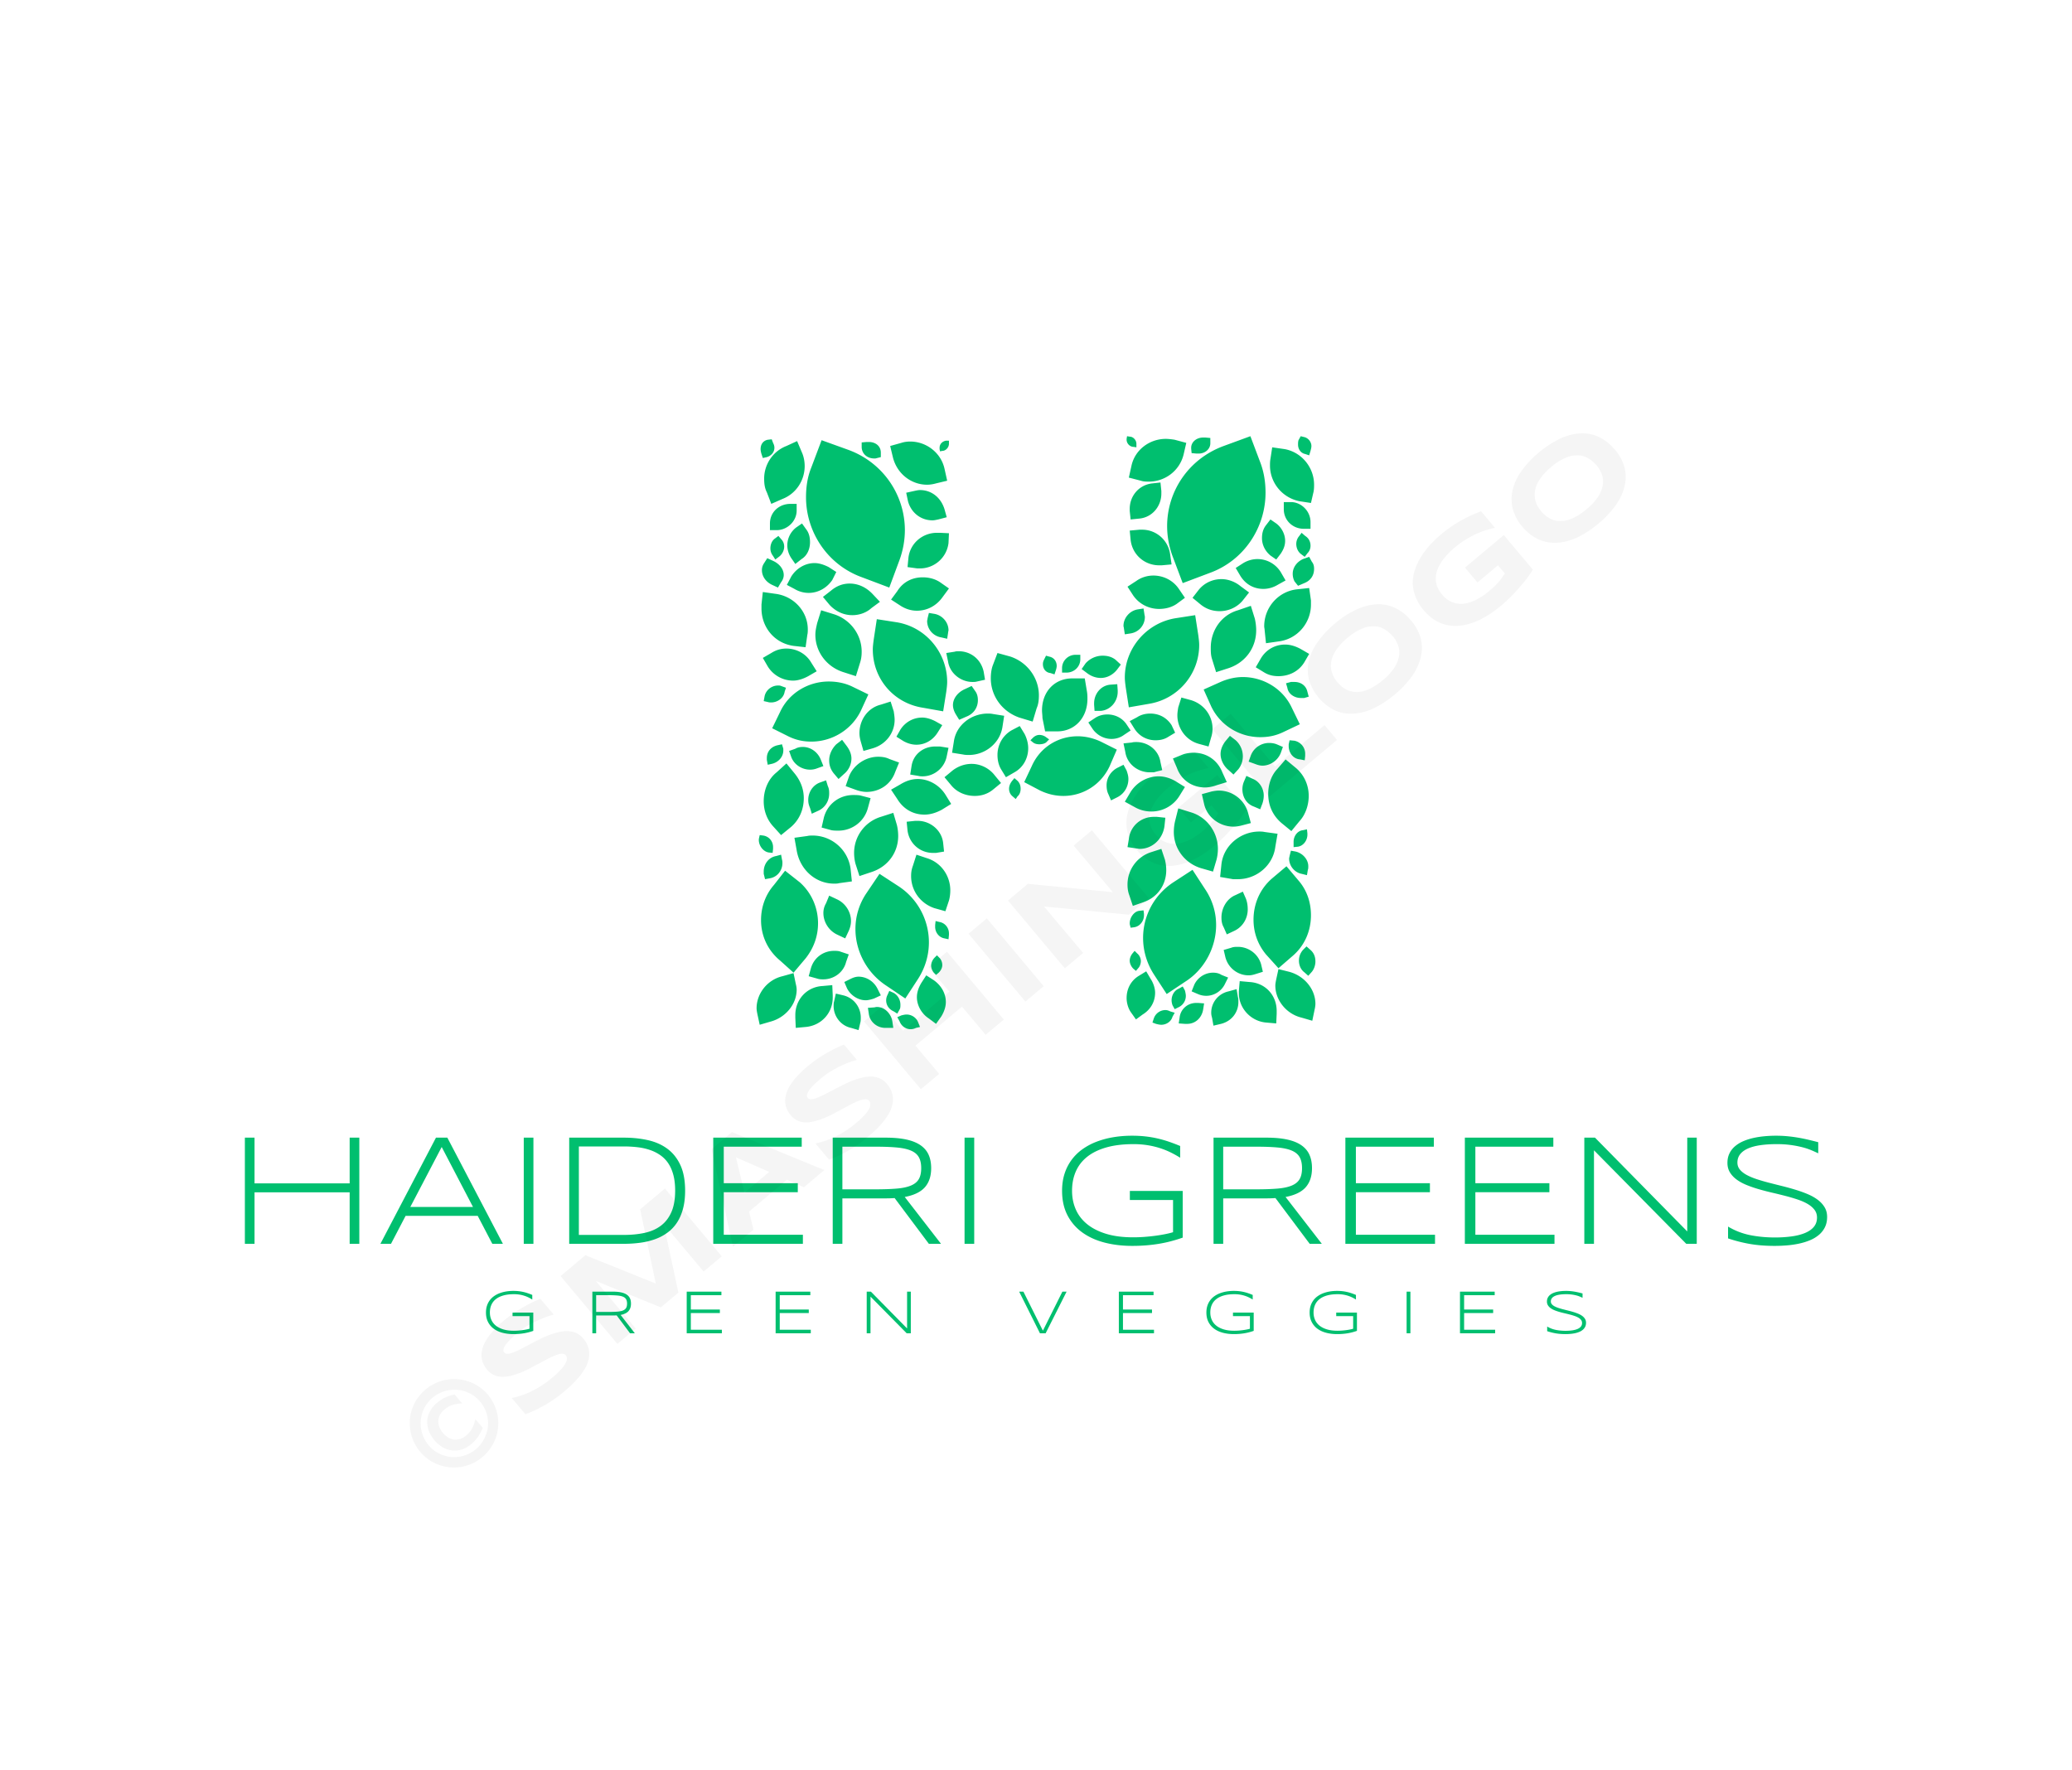 <svg xmlns:mydata="http://www.w3.org/2000/svg" mydata:contrastcolor="ffffff" mydata:template="Default" mydata:presentation="2.5" mydata:layouttype="undefined" mydata:specialfontid="undefined" mydata:id1="44" mydata:id2="44" mydata:companyname="Haideri Greens" mydata:companytagline="Green Veggies" xmlns="http://www.w3.org/2000/svg" viewBox="0 0 550 470"><g data-paper-data="{&quot;isGlobalGroup&quot;:true,&quot;bounds&quot;:{&quot;x&quot;:65,&quot;y&quot;:115.80680633361978,&quot;width&quot;:420,&quot;height&quot;:238.38638733276048}}" fill="#00bf6f" stroke-miterlimit="10" font-family="none" font-weight="none" font-size="none" text-anchor="none"><g data-paper-data="{&quot;isSecondaryText&quot;:true}"><path d="M136.278 342.722c.51 0 .984.026 1.424.077a11.262 11.262 0 012.437.555c.38.131.764.277 1.15.438v1.223a10.904 10.904 0 00-.977-.547 8.103 8.103 0 00-1.118-.45 8.87 8.87 0 00-2.763-.42c-1.073 0-2.009.114-2.808.339-.799.225-1.464.547-1.995.965-.53.418-.929.928-1.194 1.528-.266.601-.399 1.277-.399 2.028 0 .702.13 1.35.39 1.942.26.593.655 1.104 1.183 1.533.528.429 1.19.764 1.983 1.005.794.242 1.724.362 2.791.362.419 0 .833-.016 1.243-.048.41-.032.798-.074 1.163-.125.364-.05.697-.107.997-.169.3-.061.555-.124.764-.189v-3.354h-4.497v-.941h5.503v4.858c-.397.14-.798.263-1.203.37-.405.108-.823.198-1.255.27-.431.072-.88.127-1.343.165-.464.037-.95.056-1.46.056-1.04 0-2.006-.116-2.896-.35-.89-.233-1.661-.587-2.313-1.062a5.037 5.037 0 01-1.532-1.79c-.37-.718-.555-1.563-.555-2.533 0-.65.085-1.24.257-1.774a4.985 4.985 0 01.728-1.44 5.028 5.028 0 011.134-1.114 6.537 6.537 0 011.472-.784 9.053 9.053 0 011.742-.467 11.73 11.73 0 011.947-.157z" data-paper-data="{&quot;glyphName&quot;:&quot;G&quot;,&quot;glyphIndex&quot;:0,&quot;firstGlyphOfWord&quot;:true,&quot;word&quot;:1}"/><path d="M158.245 349.246v4.73h-1.006v-11.053h5.503c.842 0 1.563.066 2.163.197.601.132 1.093.33 1.477.596.383.265.663.596.84.993.177.397.266.86.266 1.392 0 .826-.217 1.487-.652 1.983-.434.496-1.134.835-2.1 1.017l3.773 4.875h-1.263l-3.563-4.762a12.45 12.45 0 01-.941.032zm8.205-3.145c0-.472-.083-.854-.25-1.147-.166-.292-.436-.518-.812-.68-.375-.16-.867-.269-1.476-.325a24.93 24.93 0 00-2.24-.085h-3.427v4.44h3.395c.884 0 1.633-.025 2.244-.076.611-.05 1.107-.155 1.488-.313.38-.159.656-.381.825-.668.169-.287.253-.669.253-1.146z" data-paper-data="{&quot;glyphName&quot;:&quot;R&quot;,&quot;glyphIndex&quot;:1,&quot;word&quot;:1}"/><path d="M182.283 353.976v-11.053h9.21v.941h-8.116v3.805h7.707v.933h-7.707v4.433h8.238v.941z" data-paper-data="{&quot;glyphName&quot;:&quot;E&quot;,&quot;glyphIndex&quot;:2,&quot;word&quot;:1}"/><path d="M205.885 353.976v-11.053h9.21v.941h-8.116v3.805h7.707v.933h-7.707v4.433h8.238v.941z" data-paper-data="{&quot;glyphName&quot;:&quot;E&quot;,&quot;glyphIndex&quot;:3,&quot;word&quot;:1}"/><path d="M240.676 353.976l-9.605-9.734v9.734h-1.006v-11.053h1.11l9.605 9.766v-9.766h.99v11.053z" data-paper-data="{&quot;glyphName&quot;:&quot;N&quot;,&quot;glyphIndex&quot;:4,&quot;lastGlyphOfWord&quot;:true,&quot;word&quot;:1}"/><path d="M277.556 353.976h-1.504l-5.518-11.053h1.126l5.172 10.361 5.173-10.36h1.118z" data-paper-data="{&quot;glyphName&quot;:&quot;V&quot;,&quot;glyphIndex&quot;:5,&quot;firstGlyphOfWord&quot;:true,&quot;word&quot;:2}"/><path d="M296.99 353.976v-11.053h9.212v.941h-8.117v3.805h7.706v.933h-7.706v4.433h8.237v.941z" data-paper-data="{&quot;glyphName&quot;:&quot;E&quot;,&quot;glyphIndex&quot;:6,&quot;word&quot;:2}"/><path d="M327.51 342.722c.51 0 .984.026 1.424.077a11.262 11.262 0 012.438.555c.38.131.764.277 1.15.438v1.223a10.904 10.904 0 00-.978-.547 8.103 8.103 0 00-1.118-.45 8.87 8.87 0 00-2.763-.42c-1.072 0-2.008.114-2.807.339-.8.225-1.464.547-1.995.965-.531.418-.93.928-1.195 1.528-.265.601-.398 1.277-.398 2.028 0 .702.13 1.35.39 1.942.26.593.654 1.104 1.183 1.533.528.429 1.189.764 1.983 1.005.793.242 1.724.362 2.79.362.42 0 .833-.016 1.244-.048.41-.032.797-.074 1.162-.125.365-.05.697-.107.998-.169.3-.061.555-.124.764-.189v-3.354h-4.497v-.941h5.502v4.858c-.397.14-.797.263-1.202.37-.405.108-.823.198-1.255.27-.432.072-.88.127-1.344.165-.463.037-.95.056-1.46.056-1.04 0-2.005-.116-2.896-.35-.89-.233-1.66-.587-2.312-1.062a5.037 5.037 0 01-1.533-1.79c-.37-.718-.555-1.563-.555-2.533 0-.65.086-1.24.258-1.774a4.985 4.985 0 01.728-1.44 5.028 5.028 0 011.134-1.114 6.537 6.537 0 011.472-.784 9.053 9.053 0 011.742-.467 11.73 11.73 0 011.946-.157z" data-paper-data="{&quot;glyphName&quot;:&quot;G&quot;,&quot;glyphIndex&quot;:7,&quot;word&quot;:2}"/><path d="M354.917 342.722c.51 0 .984.026 1.424.077a11.262 11.262 0 012.437.555c.381.131.764.277 1.15.438v1.223a10.904 10.904 0 00-.977-.547 8.103 8.103 0 00-1.118-.45 8.87 8.87 0 00-2.763-.42c-1.073 0-2.009.114-2.808.339-.799.225-1.464.547-1.995.965-.53.418-.929.928-1.194 1.528-.266.601-.398 1.277-.398 2.028 0 .702.13 1.35.39 1.942.26.593.654 1.104 1.182 1.533.529.429 1.19.764 1.983 1.005.794.242 1.724.362 2.792.362.418 0 .832-.016 1.242-.048.41-.032.798-.074 1.163-.125.364-.05.697-.107.997-.169.3-.061.555-.124.764-.189v-3.354h-4.496v-.941h5.502v4.858c-.397.14-.798.263-1.203.37-.405.108-.823.198-1.255.27-.431.072-.879.127-1.343.165-.464.037-.95.056-1.46.056-1.04 0-2.006-.116-2.896-.35-.89-.233-1.661-.587-2.313-1.062a5.037 5.037 0 01-1.532-1.79c-.37-.718-.555-1.563-.555-2.533 0-.65.086-1.24.257-1.774a4.985 4.985 0 01.728-1.44 5.028 5.028 0 011.135-1.114 6.537 6.537 0 011.472-.784 9.053 9.053 0 011.741-.467 11.73 11.73 0 011.947-.157z" data-paper-data="{&quot;glyphName&quot;:&quot;G&quot;,&quot;glyphIndex&quot;:8,&quot;word&quot;:2}"/><path d="M373.377 353.976v-11.053h1.006v11.053z" data-paper-data="{&quot;glyphName&quot;:&quot;I&quot;,&quot;glyphIndex&quot;:9,&quot;word&quot;:2}"/><path d="M387.546 353.976v-11.053h9.21v.941h-8.116v3.805h7.707v.933h-7.707v4.433h8.237v.941z" data-paper-data="{&quot;glyphName&quot;:&quot;E&quot;,&quot;glyphIndex&quot;:10,&quot;word&quot;:2}"/><path d="M420.077 344.556c-.209-.102-.45-.21-.724-.326a6.854 6.854 0 00-.937-.31 10.595 10.595 0 00-2.65-.322c-.65 0-1.227.038-1.734.114-.507.075-.936.191-1.287.35-.351.158-.62.357-.805.599a1.373 1.373 0 00-.277.86c0 .28.087.523.261.733.175.209.41.394.708.555.298.16.647.307 1.046.438.4.131.823.255 1.271.37.448.115.909.232 1.384.35.474.118.935.245 1.383.382.448.137.872.29 1.271.459.4.169.748.366 1.046.59.298.226.534.483.708.773.174.29.261.625.261 1.006 0 .413-.077.773-.233 1.082a2.495 2.495 0 01-.631.796 3.554 3.554 0 01-.934.555 6.519 6.519 0 01-1.142.35 9.885 9.885 0 01-1.255.18c-.431.036-.856.053-1.275.053-.96 0-1.83-.07-2.61-.209-.78-.14-1.524-.33-2.232-.571v-1.23c.729.434 1.5.731 2.312.892.813.16 1.667.241 2.562.241.633 0 1.218-.037 1.754-.112.536-.075 1-.195 1.392-.358.391-.164.696-.377.913-.64.217-.263.326-.584.326-.965 0-.306-.088-.574-.262-.804a2.375 2.375 0 00-.708-.608 5.588 5.588 0 00-1.046-.462c-.4-.134-.821-.26-1.267-.374a55.006 55.006 0 00-1.38-.338c-.474-.11-.934-.23-1.379-.358a13.227 13.227 0 01-1.267-.435 4.82 4.82 0 01-1.045-.567 2.643 2.643 0 01-.708-.752 1.854 1.854 0 01-.262-.99c0-.37.07-.698.21-.985.139-.287.33-.535.575-.744.244-.209.53-.385.856-.527a5.794 5.794 0 011.05-.338c.373-.083.76-.143 1.162-.18a12.807 12.807 0 012.41 0c.383.037.753.087 1.11.148.356.062.705.133 1.046.213.34.08.685.167 1.033.258z" data-paper-data="{&quot;glyphName&quot;:&quot;S&quot;,&quot;glyphIndex&quot;:11,&quot;lastGlyphOfWord&quot;:true,&quot;word&quot;:2}"/></g><g data-paper-data="{&quot;isPrimaryText&quot;:true}"><path d="M92.815 330.22v-13.662h-25.25v13.661H65v-28.184h2.564v12.143h25.251v-12.143h2.564v28.184z" data-paper-data="{&quot;glyphName&quot;:&quot;H&quot;,&quot;glyphIndex&quot;:0,&quot;firstGlyphOfWord&quot;:true,&quot;word&quot;:1}"/><path d="M130.682 330.22l-3.877-7.426h-19.138l-3.877 7.425h-2.81l14.748-28.184h3.016l14.748 28.184zm-13.436-25.703l-8.328 15.918h16.636z" data-paper-data="{&quot;glyphName&quot;:&quot;A&quot;,&quot;glyphIndex&quot;:1,&quot;word&quot;:1}"/><path d="M139.03 330.22v-28.185h2.565v28.184z" data-paper-data="{&quot;glyphName&quot;:&quot;I&quot;,&quot;glyphIndex&quot;:2,&quot;word&quot;:1}"/><path d="M181.862 316.106c0 1.806-.188 3.409-.565 4.81-.376 1.402-.906 2.623-1.59 3.662a10.33 10.33 0 01-2.492 2.646 12.857 12.857 0 01-3.261 1.744 19.122 19.122 0 01-3.898.954 31.56 31.56 0 01-4.42.297h-14.544v-28.184h14.503c2.311 0 4.458.225 6.44.677 1.984.45 3.703 1.22 5.16 2.307 1.456 1.087 2.598 2.534 3.426 4.339.827 1.805 1.24 4.054 1.24 6.748zm-2.647 0c0-1.531-.15-2.885-.45-4.061-.302-1.176-.733-2.198-1.293-3.067a8.13 8.13 0 00-2.051-2.184 10.759 10.759 0 00-2.729-1.426 15.567 15.567 0 00-3.302-.77 30.286 30.286 0 00-3.795-.225h-11.939v23.487h11.939c2.01 0 3.85-.181 5.518-.543 1.668-.363 3.1-.992 4.297-1.888 1.197-.895 2.13-2.099 2.8-3.61.67-1.51 1.005-3.415 1.005-5.713z" data-paper-data="{&quot;glyphName&quot;:&quot;D&quot;,&quot;glyphIndex&quot;:3,&quot;word&quot;:1}"/><path d="M189.328 330.22v-28.185h23.487v2.4h-20.697v9.702h19.651v2.38h-19.651v11.302h21.005v2.4z" data-paper-data="{&quot;glyphName&quot;:&quot;E&quot;,&quot;glyphIndex&quot;:4,&quot;word&quot;:1}"/><path d="M223.605 318.158v12.061h-2.564v-28.184h14.03c2.148 0 3.987.167 5.519.502 1.531.335 2.786.841 3.764 1.518.978.677 1.692 1.521 2.143 2.533.452 1.012.677 2.195.677 3.55 0 2.105-.553 3.79-1.661 5.056-1.108 1.265-2.892 2.13-5.354 2.594l9.62 12.431h-3.22l-9.087-12.143a31.801 31.801 0 01-2.4.082zm20.923-8.02c0-1.204-.212-2.179-.636-2.924-.424-.745-1.114-1.323-2.071-1.733-.958-.41-2.212-.687-3.765-.831-1.552-.144-3.456-.215-5.712-.215h-8.739v11.323h8.657c2.256 0 4.164-.065 5.723-.195 1.559-.13 2.824-.397 3.794-.8.971-.404 1.672-.971 2.103-1.703.43-.731.646-1.706.646-2.923z" data-paper-data="{&quot;glyphName&quot;:&quot;R&quot;,&quot;glyphIndex&quot;:5,&quot;word&quot;:1}"/><path d="M256.036 330.22v-28.185h2.564v28.184z" data-paper-data="{&quot;glyphName&quot;:&quot;I&quot;,&quot;glyphIndex&quot;:6,&quot;lastGlyphOfWord&quot;:true,&quot;word&quot;:1}"/><path d="M300.487 301.522c1.3 0 2.51.065 3.631.195s2.195.314 3.22.553c1.026.24 2.024.527 2.995.862.971.335 1.949.708 2.934 1.118v3.118c-.78-.492-1.61-.957-2.493-1.395a20.664 20.664 0 00-2.85-1.149 22.62 22.62 0 00-3.283-.78 23.313 23.313 0 00-3.764-.286c-2.735 0-5.121.287-7.159.861-2.038.575-3.733 1.395-5.087 2.462-1.354 1.066-2.37 2.366-3.046 3.897-.677 1.532-1.016 3.255-1.016 5.17 0 1.79.332 3.442.995 4.953.663 1.511 1.668 2.814 3.015 3.908 1.348 1.094 3.033 1.949 5.057 2.564 2.024.615 4.396.923 7.118.923 1.067 0 2.123-.04 3.17-.123a49.35 49.35 0 002.963-.318c.93-.13 1.778-.273 2.544-.43a21.367 21.367 0 001.948-.483v-8.554h-11.466v-2.4h14.03v12.39c-1.011.356-2.034.67-3.066.944a35.28 35.28 0 01-3.2.687c-1.1.185-2.243.325-3.426.42a46.204 46.204 0 01-3.723.144c-2.653 0-5.114-.297-7.384-.892-2.27-.595-4.236-1.498-5.898-2.708a12.845 12.845 0 01-3.908-4.564c-.943-1.833-1.415-3.986-1.415-6.462 0-1.654.219-3.162.656-4.523a12.71 12.71 0 011.857-3.671 12.822 12.822 0 012.892-2.841 16.67 16.67 0 013.754-2 23.084 23.084 0 014.441-1.19c1.586-.267 3.241-.4 4.964-.4z" data-paper-data="{&quot;glyphName&quot;:&quot;G&quot;,&quot;glyphIndex&quot;:7,&quot;firstGlyphOfWord&quot;:true,&quot;word&quot;:2}"/><path d="M324.692 318.158v12.061h-2.564v-28.184h14.031c2.147 0 3.986.167 5.518.502 1.532.335 2.786.841 3.764 1.518.978.677 1.692 1.521 2.144 2.533.45 1.012.677 2.195.677 3.55 0 2.105-.554 3.79-1.662 5.056-1.108 1.265-2.892 2.13-5.354 2.594l9.62 12.431h-3.22l-9.087-12.143a31.801 31.801 0 01-2.4.082zm20.923-8.02c0-1.204-.212-2.179-.636-2.924-.423-.745-1.114-1.323-2.071-1.733-.958-.41-2.212-.687-3.764-.831-1.553-.144-3.457-.215-5.713-.215h-8.739v11.323h8.657c2.256 0 4.164-.065 5.723-.195 1.559-.13 2.824-.397 3.795-.8.97-.404 1.671-.971 2.102-1.703.431-.731.646-1.706.646-2.923z" data-paper-data="{&quot;glyphName&quot;:&quot;R&quot;,&quot;glyphIndex&quot;:8,&quot;word&quot;:2}"/><path d="M357.123 330.22v-28.185h23.487v2.4h-20.697v9.702h19.651v2.38h-19.651v11.302h21.005v2.4z" data-paper-data="{&quot;glyphName&quot;:&quot;E&quot;,&quot;glyphIndex&quot;:9,&quot;word&quot;:2}"/><path d="M388.836 330.22v-28.185h23.487v2.4h-20.697v9.702h19.65v2.38h-19.65v11.302h21.005v2.4z" data-paper-data="{&quot;glyphName&quot;:&quot;E&quot;,&quot;glyphIndex&quot;:10,&quot;word&quot;:2}"/><path d="M447.605 330.22l-24.492-24.821v24.82h-2.564v-28.184h2.83l24.493 24.902v-24.902h2.523v28.184z" data-paper-data="{&quot;glyphName&quot;:&quot;N&quot;,&quot;glyphIndex&quot;:11,&quot;word&quot;:2}"/><path d="M482.641 306.199a37.646 37.646 0 00-1.846-.831 17.48 17.48 0 00-2.39-.79 27.089 27.089 0 00-3.026-.584 27.017 27.017 0 00-3.733-.236c-1.655 0-3.128.095-4.42.287-1.293.191-2.387.489-3.282.892-.896.404-1.58.913-2.052 1.528-.471.616-.707 1.347-.707 2.195 0 .711.222 1.334.666 1.867.445.533 1.046 1.005 1.805 1.415.76.41 1.648.783 2.667 1.118 1.019.335 2.1.65 3.241.944 1.142.294 2.318.591 3.528.892 1.21.301 2.387.626 3.529.975 1.141.348 2.222.738 3.24 1.169 1.02.43 1.908.933 2.667 1.507.76.575 1.36 1.231 1.805 1.97.445.738.667 1.593.667 2.564 0 1.053-.198 1.972-.595 2.759a6.363 6.363 0 01-1.61 2.03 9.062 9.062 0 01-2.38 1.416c-.909.376-1.88.673-2.912.892a25.21 25.21 0 01-3.2.462 40.39 40.39 0 01-3.252.133c-2.448 0-4.666-.178-6.656-.533a38.733 38.733 0 01-5.692-1.457v-3.138a18.46 18.46 0 005.897 2.277c2.072.41 4.25.615 6.533.615a32.35 32.35 0 004.472-.287c1.368-.191 2.55-.496 3.549-.913.998-.417 1.774-.96 2.328-1.63.554-.67.83-1.491.83-2.462 0-.78-.221-1.463-.666-2.051-.444-.588-1.046-1.105-1.805-1.55-.759-.444-1.648-.837-2.667-1.179a47.985 47.985 0 00-3.23-.953 140.22 140.22 0 00-3.518-.862 67.515 67.515 0 01-3.518-.913 33.732 33.732 0 01-3.231-1.108c-1.019-.41-1.908-.892-2.667-1.446-.759-.554-1.36-1.193-1.805-1.918-.444-.724-.667-1.565-.667-2.523 0-.943.178-1.78.534-2.513a5.832 5.832 0 011.466-1.897 8.585 8.585 0 012.185-1.344c.834-.362 1.727-.65 2.677-.861.95-.212 1.938-.366 2.964-.462a32.657 32.657 0 013.036-.143c1.094 0 2.13.048 3.108.143.978.096 1.921.223 2.83.38.91.157 1.799.338 2.667.543.869.206 1.747.424 2.636.657z" data-paper-data="{&quot;glyphName&quot;:&quot;S&quot;,&quot;glyphIndex&quot;:12,&quot;lastGlyphOfWord&quot;:true,&quot;word&quot;:2}"/></g><g data-paper-data="{&quot;selectedEffects&quot;:{&quot;container&quot;:&quot;&quot;,&quot;transformation&quot;:&quot;&quot;,&quot;pattern&quot;:&quot;&quot;},&quot;initialText&quot;:&quot;H&quot;,&quot;isIcon&quot;:&quot;true&quot;,&quot;iconType&quot;:&quot;initial&quot;,&quot;iconStyle&quot;:&quot;standalone&quot;,&quot;rawInitialId&quot;:540,&quot;monogramSpecial&quot;:&quot;organic&quot;,&quot;bounds&quot;:{&quot;x&quot;:200.8308641589549,&quot;y&quot;:115.80680633361978,&quot;width&quot;:148.33827168209018,&quot;height&quot;:157.67589993936917},&quot;fillRule&quot;:&quot;nonzero&quot;,&quot;suitableAsStandaloneIcon&quot;:true}"><path d="M220.924 261.545l-2.6.236c-4.255.237-7.21 3.664-7.21 7.683v.71l.118 2.718 2.6-.237c4.138-.354 7.21-3.664 7.21-7.8v-.592zm16.194 11.347l-.237-1.655c-.354-2.246-2.127-3.9-4.137-3.9-.236 0-.59.118-.709.118l-1.655.118.237 1.536c.236 2.128 2.127 3.783 4.373 3.783h.591zm-30.614-116.898l.828-1.418c.473-.591.709-1.3.709-1.891 0-1.537-1.064-2.955-2.837-3.783l-1.536-.709-.828 1.3c-.473.71-.59 1.3-.59 1.891 0 1.537.945 3.074 2.718 3.9zm4.61-6.264l1.655-1.3c1.536-.946 2.246-2.72 2.246-4.492 0-1.182-.237-2.364-.946-3.31l-1.182-1.654-1.537 1.063c-1.536 1.182-2.363 2.955-2.363 4.728 0 1.182.354 2.364 1.063 3.428zm-5.319-1.182l.946-.71c.827-.59 1.418-1.654 1.418-2.718 0-.71-.236-1.419-.827-2.01l-.71-.827-.945.71c-.827.59-1.182 1.654-1.182 2.6 0 .709.236 1.418.71 2.009zM221.87 263.79l-.473 2.128c-.118.355-.118.827-.118 1.182 0 2.719 1.891 5.2 4.61 5.792l2.01.59.472-2.009c.118-.354.118-.945.118-1.3 0-2.718-1.773-5.2-4.61-5.91zm-13.238-81.201l-1.3-.473c-.237-.118-.473-.118-.828-.118-1.654 0-3.191 1.182-3.546 2.836l-.236 1.3 1.064.237c.354.118.59.118.945.118 1.655 0 3.31-1.182 3.546-2.837zm43.26-65.6h-.709c-.945.118-1.773.827-1.773 1.891v.355l.118.59.591-.118c.946 0 1.773-.945 1.773-1.89v-.237zm-43.024 38.296l2.01 1.064a7.332 7.332 0 003.782 1.063c2.364 0 4.728-1.182 6.264-3.427l1.064-2.128-2.01-1.3c-1.181-.591-2.481-1.064-3.781-1.064-2.364 0-4.728 1.3-6.147 3.546zm2.6-21.512h-1.654c-3.073 0-5.437 2.246-5.437 5.2v1.774h1.773c2.837 0 5.319-2.364 5.319-5.201zm-.827 124.58l-2.955.828c-4.018.945-6.855 4.61-6.855 8.51 0 .473.118 1.064.236 1.655l.591 2.718 2.837-.827c4.019-1.064 6.974-4.61 6.974-8.51 0-.473-.119-1.064-.237-1.537zm-1.89-55.67l-2.601 2.363c-2.364 1.891-3.428 4.846-3.428 7.683 0 2.246.71 4.61 2.364 6.5l2.246 2.483 2.6-2.128c2.364-2.009 3.428-4.846 3.428-7.682 0-2.364-.828-4.61-2.482-6.62zm-.355 28.485l-2.955 3.782c-2.364 2.719-3.428 6.028-3.428 9.338 0 4.019 1.655 7.92 5.082 10.756l3.546 3.191 3.192-3.782c2.245-2.837 3.31-6.028 3.31-9.338 0-4.019-1.656-8.037-4.847-10.874zm17.73 2.837l-.355-3.428c-.71-5.083-5.083-8.747-10.047-8.747-.473 0-.946 0-1.419.118l-3.427.473.59 3.31c.828 5.082 4.965 8.865 9.93 8.865.472 0 .945 0 1.3-.119zm-10.639-17.966l1.537-.71c2.01-.827 3.073-2.718 3.073-4.61 0-.59 0-1.3-.354-2.009l-.473-1.536-1.655.59c-1.891.71-3.073 2.601-3.073 4.61 0 .71.118 1.3.473 2.128zm-13.001-41.37l1.3 2.246a7.91 7.91 0 006.737 3.782c1.3 0 2.719-.472 4.019-1.182l2.246-1.3-1.419-2.246c-1.418-2.482-4.019-3.782-6.619-3.782-1.418 0-2.718.355-4.019 1.182zm15.484-12.647l-1.064 3.428c-.237 1.064-.473 2.01-.473 3.073 0 4.492 2.955 8.51 7.446 9.929l3.31 1.063 1.064-3.427c.354-1.064.473-2.01.473-3.073 0-4.492-2.955-8.51-7.329-9.93zm33.45 7.565l.236-1.537c0-.236.118-.59.118-.709 0-2.128-1.655-4.019-3.782-4.373l-1.419-.237-.354 1.419c0 .236-.118.59-.118.709 0 2.127 1.536 4.019 3.782 4.373zm-46.452 23.758l4.491 2.245c2.01.946 3.9 1.3 5.91 1.3 5.437 0 10.638-3.073 13.12-8.155l2.01-4.373-4.374-2.128c-2.01-.946-4.137-1.3-6.146-1.3-5.319 0-10.52 2.955-12.884 8.037zm31.559-34.16l2.364 1.537c1.418.946 2.955 1.418 4.491 1.418 2.719 0 5.2-1.3 6.856-3.664l1.654-2.246-2.364-1.654c-1.418-.946-3.073-1.3-4.61-1.3-2.718 0-5.2 1.181-6.737 3.664zm-18.44-42.314l-2.718 7.21c-1.064 2.6-1.418 5.319-1.418 7.919 0 9.22 5.673 17.966 14.893 21.276l7.21 2.718 2.718-7.328c.946-2.6 1.419-5.32 1.419-7.92 0-9.219-5.674-17.847-14.893-21.275zm15.366 115.124l-3.427 5.083a16.903 16.903 0 00-2.955 9.574c0 5.791 2.955 11.583 8.155 15.01l5.083 3.429 3.31-5.083c2.009-3.073 2.954-6.5 2.954-9.81a17.814 17.814 0 00-8.037-14.893zm2.955-45.742l-2.6.827c-3.428.827-5.673 4.019-5.673 7.565 0 .709.118 1.418.354 2.246l.71 2.482 2.481-.71c3.546-1.063 5.792-4.136 5.792-7.564 0-.71-.118-1.419-.236-2.246zm13.948 2.6l.827-5.2c.118-.946.237-1.774.237-2.601 0-7.683-5.556-14.538-13.357-15.838l-5.319-.828-.827 5.437c-.118.946-.237 1.773-.237 2.6 0 7.802 5.556 14.303 13.357 15.484zm-22.221 43.733l3.19-1.064c4.374-1.418 7.093-5.2 7.093-9.574 0-.945-.118-2.009-.355-2.954l-.945-3.192-3.31 1.064a10 10 0 00-7.092 9.574c0 .946.118 1.891.355 2.837zm15.129-5.673l-.946 2.955c-.354.945-.472 1.773-.472 2.718 0 3.783 2.363 7.21 6.146 8.51l2.955.828.945-2.837c.237-.827.355-1.773.355-2.718 0-3.783-2.364-7.329-6.146-8.51zm-2.6-8.747l.236 2.364c.473 3.428 3.31 5.91 6.737 5.91h.828l2.127-.355-.236-2.245c-.355-3.428-3.428-5.91-6.738-5.91h-.709zm-4.137-8.51l1.654 2.482c1.655 2.719 4.256 4.137 7.21 4.137 1.537 0 3.074-.473 4.61-1.3l2.482-1.537-1.536-2.482c-1.655-2.6-4.492-4.137-7.329-4.137-1.536 0-3.073.473-4.61 1.418zm-12.057-.946l2.6.946c.946.354 2.01.59 2.956.59 3.31 0 6.382-1.89 7.564-5.2l1.064-2.6-2.6-.946c-.946-.473-2.01-.59-2.955-.59-3.191 0-6.383 2.009-7.683 5.082zm17.14-3.073l2.127.355c.472.118.709.118 1.182.118 3.073 0 5.791-2.246 6.382-5.319l.473-2.246-2.246-.354h-1.3c-3.073 0-5.792 2.009-6.264 5.2zm-7.802 58.626l-.827-1.654c-.946-2.01-2.955-3.31-5.083-3.31-.709 0-1.418.236-2.127.591l-1.655.827.709 1.655c.946 1.891 2.955 3.191 4.964 3.191.71 0 1.537-.236 2.246-.472zm-13.71-26.476l-.828 2.01c-.473.827-.71 1.654-.71 2.6 0 2.364 1.419 4.728 3.783 5.791l2.01.946.945-2.01c.354-.827.59-1.654.59-2.6 0-2.364-1.418-4.728-3.782-5.791zm10.992-25.885l-2.719-.71c-.591-.118-1.3-.118-1.891-.118-3.664 0-6.856 2.364-7.801 6.028l-.591 2.6 2.6.71c.591.118 1.182.118 1.891.118 3.546 0 6.856-2.364 7.801-6.028zm5.2-93.495l.71 2.955c1.063 4.373 4.846 7.328 9.1 7.328.71 0 1.537-.118 2.365-.354l2.955-.71-.71-3.19c-.945-4.256-4.846-7.21-9.1-7.21-.828 0-1.656.117-2.365.354zm4.61 32.15l2.6.355h.71c3.782 0 7.091-2.837 7.564-6.738l.118-2.6-2.364-.118h-.827c-3.782 0-7.092 2.718-7.565 6.619zm-18.32 56.262l1.418-1.3c1.3-1.064 2.009-2.6 2.009-4.137 0-1.3-.591-2.482-1.418-3.546l-1.064-1.418-1.537 1.182c-1.182 1.182-1.89 2.718-1.89 4.255 0 1.3.354 2.364 1.181 3.428zm23.284 52.125l-1.3 2.01c-.71 1.182-1.182 2.482-1.182 3.782 0 2.128 1.182 4.373 3.191 5.674l1.892 1.418 1.418-2.01c.71-1.181 1.182-2.482 1.182-3.782 0-2.246-1.182-4.373-3.191-5.791zm-20.566-5.555l-2.128-.71c-.59-.236-1.182-.236-1.773-.236-2.836 0-5.319 1.773-6.146 4.61l-.591 2.128 2.128.59c.709.237 1.182.237 1.773.237 2.718 0 5.318-1.773 6.028-4.61zm18.911 19.266l-.472-1.182c-.473-1.3-1.773-2.127-3.073-2.127-.473 0-.946.118-1.419.236l-1.064.473.591 1.064c.473 1.3 1.655 2.127 2.955 2.127.473 0 .946-.118 1.419-.354zm4.256-13.829l.709-.59c.59-.592.945-1.301.945-2.01 0-.71-.236-1.419-.827-2.01l-.591-.59-.591.59c-.591.591-.946 1.419-.946 2.128 0 .591.237 1.3.71 1.891zm-39.006-59.453l.591 1.654c.828 2.128 2.955 3.31 4.965 3.31a4.9 4.9 0 001.89-.355l1.656-.59-.71-1.774c-.827-2.009-2.718-3.31-4.728-3.31-.709 0-1.418.12-2.009.474zm40.66-6.856l-1.89-1.064c-1.183-.59-2.365-.945-3.429-.945-2.364 0-4.491 1.182-5.791 3.191l-1.064 1.891 1.891 1.182c1.064.591 2.246.946 3.428.946 2.246 0 4.373-1.182 5.673-3.31zm-31.677-34.04l1.773 2.127c1.655 1.773 3.783 2.718 6.028 2.718 1.773 0 3.665-.59 5.083-1.89l2.246-1.656-1.892-2.009c-1.654-1.773-3.782-2.837-6.146-2.837-1.773 0-3.428.591-4.964 1.891zm-13.71-24.704l2.954-1.3c3.664-1.419 5.91-4.965 5.91-8.747 0-1.182-.236-2.482-.709-3.546l-1.3-3.073-2.837 1.3c-3.664 1.419-5.91 4.964-5.91 8.629 0 1.3.118 2.482.71 3.664zm35.813-2.955l.473 2.246c.828 3.073 3.428 5.082 6.501 5.082.473 0 .946-.118 1.537-.236l2.245-.591-.59-2.128c-.946-3.073-3.428-5.082-6.502-5.082-.472 0-.945.118-1.536.236zm-35.459 95.622l.118-1.064v-.473c0-1.536-1.064-2.836-2.6-3.073l-.946-.118-.236 1.064v.236c0 1.537 1.182 3.073 2.6 3.31zm46.688 22.93l.118-1.182v-.354c0-1.537-1.063-2.837-2.6-3.073l-.946-.237-.118 1.064v.473c0 1.536 1.064 2.837 2.482 3.073zm-37.941-77.537l.472-3.31c.119-.473.119-1.064.119-1.418 0-4.846-3.783-8.865-8.629-9.456l-3.31-.473-.354 3.31v1.063c0 4.965 3.428 9.22 8.51 9.929zm24.348 97.276l.591-1.063c.237-.355.237-.828.237-1.3 0-1.3-.71-2.6-1.891-3.192l-1.064-.473-.473 1.064a3.147 3.147 0 00-.355 1.418c0 1.3.71 2.364 2.01 2.955zm-35.104-35.695l1.3-.237c2.01-.354 3.31-2.127 3.31-4.018 0-.237 0-.591-.119-.946l-.236-1.3-1.3.354c-2.01.355-3.31 2.128-3.31 4.137v.591zm.709-30.377l1.064-.237c1.654-.354 3.073-1.773 3.073-3.546v-.472l-.355-1.182-1.064.236c-1.773.355-2.955 1.655-2.955 3.428v.473zm-1.3-81.439l1.063-.236c1.182-.354 2.01-1.3 2.01-2.482 0-.473-.118-.827-.355-1.3l-.354-.946-1.064.118c-1.182.237-1.891 1.182-1.891 2.483 0 .354.118.945.236 1.3zm31.322-.236v-1.182c0-1.773-1.418-2.837-3.191-2.837h-.591l-1.3.119v1.182c0 1.773 1.418 3.073 3.31 3.073h.354zM328.84 263.2v.472c0 4.019 3.191 7.447 7.21 7.801l2.719.237.118-2.6v-.71c0-4.137-2.955-7.446-7.21-7.683l-2.6-.236zm-14.302 8.628h.591c2.128 0 3.9-1.537 4.255-3.9l.237-1.537-1.537-.118h-.59c-2.247 0-4.138 1.654-4.374 3.9l-.237 1.537zm31.677-117.016c1.773-.71 2.6-2.127 2.6-3.782 0-.71-.118-1.3-.59-1.891l-.71-1.3-1.654.59c-1.773.828-2.719 2.364-2.719 3.9 0 .592.118 1.301.473 2.01l.945 1.182zm-6.264-7.801c.709-1.064 1.182-2.128 1.182-3.428 0-1.773-.946-3.546-2.364-4.61l-1.537-1.063-1.182 1.536c-.827 1.064-1.064 2.246-1.064 3.428 0 1.773.828 3.428 2.246 4.61l1.537 1.064zm7.092-.118c.59-.591.827-1.3.827-2.01 0-1.063-.473-2.009-1.418-2.6l-.946-.827-.71.945a3.21 3.21 0 00-.708 2.01c0 1.063.472 2.127 1.3 2.718l.945.71zM326.12 263.199c-2.719.591-4.61 2.955-4.61 5.674 0 .591.118.946.236 1.418l.355 2.01 2.01-.473c2.836-.71 4.609-3.073 4.609-5.792 0-.354 0-.945-.118-1.3l-.355-2.127zm15.602-80.61c.236 1.654 1.89 2.718 3.546 2.718h.945l1.182-.354-.354-1.3c-.355-1.655-1.773-2.601-3.428-2.601h-.946l-1.3.355zm-42.67-66.073v.236c0 .946.828 1.892 1.891 1.892l.71.118v-.946c0-.945-.828-1.891-1.773-1.891l-.71-.118zm40.897 35.341c-1.419-2.246-3.783-3.428-6.147-3.428-1.3 0-2.6.355-3.782 1.064l-2.01 1.3 1.183 2.01c1.418 2.364 3.664 3.546 6.146 3.546 1.3 0 2.6-.355 3.782-1.064l2.128-1.182zm.827-16.666c0 2.955 2.364 5.2 5.319 5.2h1.773v-1.772c0-2.955-2.482-5.319-5.2-5.319h-1.892zm-2.01 124.817c-.117.591-.236 1.182-.236 1.655 0 3.9 2.955 7.565 6.974 8.51l2.837.828.59-2.837c.119-.473.237-1.182.237-1.655 0-3.9-2.955-7.446-6.974-8.51l-2.836-.71zm.237-55.79c-1.655 1.774-2.364 4.256-2.364 6.502 0 2.955 1.064 5.673 3.546 7.8l2.6 2.128 2.128-2.6c1.655-1.773 2.482-4.373 2.482-6.737 0-2.837-1.182-5.556-3.428-7.447l-2.718-2.246zm-1.3 28.96c-3.31 2.836-4.964 6.855-4.964 10.992 0 3.31 1.063 6.5 3.31 9.22l3.309 3.663 3.546-3.073c3.427-2.837 5.082-6.855 5.082-10.992 0-3.192-.945-6.501-3.31-9.22l-3.19-3.782zm-10.401.236h1.3c4.964 0 9.337-3.664 9.928-8.629l.591-3.428-3.427-.472c-.591-.119-.946-.119-1.419-.119-4.964 0-9.456 3.665-10.047 8.629l-.354 3.428zm7.8-20.094c.237-.71.355-1.418.355-2.128 0-1.89-1.182-3.782-3.073-4.491l-1.537-.71-.709 1.656a5.353 5.353 0 00-.354 1.89c0 2.01 1.063 3.901 3.073 4.61l1.655.71zm10.166-41.015c-1.3-.709-2.719-1.182-4.137-1.182-2.6 0-5.083 1.3-6.501 3.783l-1.3 2.245 2.127 1.3c1.3.828 2.6 1.064 3.9 1.064 2.72 0 5.32-1.182 6.856-3.664l1.3-2.245zm-16.666-10.283c-4.492 1.3-7.21 5.437-7.21 9.929 0 1.064 0 2.01.354 3.073l1.064 3.428 3.31-1.064c4.61-1.537 7.328-5.555 7.328-10.047 0-.946-.118-2.01-.355-3.073l-1.064-3.428zm-28.486 6.146c2.246-.354 3.782-2.245 3.782-4.373 0-.236-.118-.59-.118-.71l-.236-1.536-1.537.237c-2.127.354-3.782 2.246-3.782 4.373 0 .236.118.473.118.71l.236 1.536zm42.788 19.74c-2.364-5.083-7.565-8.156-13.002-8.156-2.01 0-4.019.473-5.91 1.3l-4.492 2.01 2.01 4.49c2.482 5.202 7.683 8.157 13.002 8.157 2.127 0 4.018-.355 6.028-1.3l4.491-2.128zM313 156.466c-1.537-2.364-4.137-3.664-6.856-3.664-1.536 0-3.191.473-4.491 1.418l-2.364 1.537 1.536 2.364c1.655 2.364 4.255 3.546 6.856 3.546 1.536 0 3.191-.355 4.61-1.3l2.245-1.655zm11.82-38.06c-9.338 3.428-15.012 12.056-15.012 21.276 0 2.6.473 5.319 1.419 7.919l2.718 7.21 7.21-2.718c9.101-3.31 14.775-12.057 14.775-21.276 0-2.6-.355-5.2-1.3-7.801l-2.719-7.21zm-13.357 115.834c-5.2 3.428-8.037 8.983-8.037 14.775 0 3.31.945 6.737 2.955 9.81l3.31 5.083 4.963-3.31c5.201-3.31 8.156-9.22 8.156-15.011 0-3.31-.946-6.619-2.955-9.574l-3.31-5.082zm1.3-46.452c-.118.71-.236 1.419-.236 2.128 0 3.428 2.246 6.619 5.673 7.564l2.6.71.71-2.482c.236-.71.354-1.537.354-2.246 0-3.428-2.245-6.501-5.673-7.565l-2.6-.71zm-7.683-.945c7.683-1.3 13.239-7.92 13.239-15.602 0-.828-.119-1.655-.237-2.6l-.827-5.32-5.32.828c-7.682 1.3-13.356 8.037-13.356 15.72 0 .827.119 1.655.237 2.6l.827 5.32zm17.848 41.369c.237-.946.355-1.891.355-2.837 0-4.373-2.837-8.392-7.092-9.692l-3.428-1.064-.827 3.31c-.237.945-.355 2.01-.355 2.955 0 4.255 2.719 8.155 7.092 9.574l3.31.945zm-17.611-1.891a9.023 9.023 0 00-6.028 8.51c0 .946.118 1.891.472 2.837l.946 2.837 2.719-.946c3.9-1.3 6.146-4.728 6.146-8.51 0-.946-.118-1.891-.355-2.837l-.945-2.837zm1.773-9.456h-.828c-3.427 0-6.264 2.482-6.619 5.91l-.354 2.127 2.364.355c.236 0 .59.118.827.118 3.428 0 6.146-2.6 6.62-6.028l.235-2.246zm4.964-9.456c-1.418-.827-2.955-1.3-4.491-1.3-2.955 0-5.792 1.537-7.447 4.137l-1.537 2.6 2.6 1.419c1.42.827 2.956 1.182 4.492 1.182a8.706 8.706 0 007.329-4.02l1.536-2.481zm12.41-2.364c-1.3-3.31-4.254-5.2-7.564-5.2-.945 0-2.01.118-2.955.472l-2.6 1.064 1.064 2.482c1.182 3.31 4.137 5.2 7.446 5.2.946 0 2.128-.236 3.073-.59l2.719-.827zm-16.429-2.718c-.472-3.192-3.31-5.32-6.382-5.32-.355 0-.828 0-1.182.119l-2.246.236.473 2.246c.472 3.31 3.427 5.437 6.5 5.437h1.064l2.246-.59zm9.929 61.58a5.482 5.482 0 002.246.473c2.009 0 4.018-1.182 4.964-3.19l.827-1.656-1.773-.709c-.709-.473-1.536-.59-2.245-.59-2.01 0-4.02 1.181-4.965 3.19l-.709 1.773zm9.929-26.24c-2.246.946-3.665 3.428-3.665 5.91 0 .946.119 1.774.591 2.601l.828 1.891 2.01-.945c2.245-1.064 3.545-3.31 3.545-5.674 0-.945-.118-1.891-.473-2.837l-.827-1.89zm-8.274-24.23c.827 3.664 4.255 6.028 7.8 6.028.71 0 1.3-.118 1.892-.236l2.718-.71-.709-2.6c-.945-3.664-4.255-6.028-7.8-6.028-.592 0-1.301.118-1.892.237l-2.6.709zm-7.801-96.686c-.71-.118-1.655-.236-2.364-.236-4.255 0-8.156 2.837-9.102 7.092l-.709 3.191 3.192.828c.709.236 1.418.236 2.127.236 4.255 0 8.156-2.837 9.22-7.21l.709-3.073zm-1.182 30.614c-.473-4.02-3.783-6.738-7.447-6.738h-.709l-2.6.237.236 2.482c.473 4.019 3.782 6.737 7.565 6.737h.709l2.6-.236zm18.084 56.853a5.488 5.488 0 001.182-3.428c0-1.655-.71-3.191-1.891-4.255l-1.537-1.182-1.182 1.418c-.827 1.064-1.3 2.246-1.3 3.428 0 1.537.827 3.191 2.128 4.255l1.3 1.182zm-26.595 54.962c-2.009 1.3-3.073 3.428-3.073 5.791 0 1.182.355 2.6 1.064 3.665l1.418 2.009 1.773-1.3c2.128-1.3 3.31-3.428 3.31-5.792 0-1.182-.473-2.6-1.182-3.664l-1.182-2.01zm23.167-4.965c.828 2.955 3.428 4.728 6.146 4.728.591 0 1.182-.118 1.892-.354l1.89-.591-.472-2.01c-.827-2.836-3.428-4.61-6.146-4.61-.591 0-1.182 0-1.773.237l-2.01.591zm-18.439 17.612c.473.118.946.236 1.419.236 1.3 0 2.6-.827 2.955-2.127l.59-1.064-1.181-.355c-.473-.236-.828-.354-1.3-.354-1.3 0-2.6.827-3.074 2.246l-.354 1.063zm-4.728-14.775c.473-.473.71-1.3.71-1.891 0-.71-.355-1.537-.946-2.01l-.71-.709-.59.71c-.473.59-.71 1.3-.71 1.89 0 .71.355 1.537.946 2.128l.71.591zm36.76-59.453c-.591-.237-1.3-.355-2.01-.355-2.009 0-4.018 1.182-4.846 3.31l-.59 1.654 1.654.591c.591.237 1.3.473 2.01.473 2.009 0 4.018-1.3 4.846-3.31l.59-1.654zm-37.823-4.255c1.3 2.127 3.427 3.19 5.673 3.19 1.182 0 2.364-.235 3.428-.945l1.773-1.063-.946-2.01c-1.3-2.01-3.31-3.073-5.673-3.073-1.064 0-2.364.236-3.428.946l-2.01 1.063zm28.249-37.706c-1.418-1.182-3.31-1.89-5.083-1.89-2.245 0-4.491.945-6.028 2.836l-1.654 2.128 2.009 1.654c1.536 1.3 3.31 1.892 5.2 1.892 2.246 0 4.492-.946 6.029-2.719l1.773-2.246zm19.384-25.176c.119-.709.119-1.3.119-1.773 0-4.61-3.31-8.628-7.802-9.455l-3.31-.473-.472 3.073c-.118.71-.118 1.182-.118 1.773 0 4.491 3.191 8.51 7.801 9.456l3.073.472zm-42.787-2.127c-3.546.354-6.028 3.31-6.028 6.737v.591l.236 2.246 2.364-.237c3.428-.354 5.792-3.31 5.792-6.619v-.709l-.237-2.246zm38.65 96.45c1.419-.237 2.483-1.656 2.483-3.192v-.355l-.119-1.064-1.063.237c-1.419.118-2.483 1.536-2.483 3.073v1.418zm-43.496 21.393c1.536-.236 2.6-1.655 2.6-3.191v-.355l-.118-.946-1.064.119c-1.418.118-2.6 1.773-2.6 3.31v.236l.236.945zm38.296-75.883c4.964-.591 8.628-4.846 8.628-9.81v-1.064l-.473-3.31-3.31.355c-4.963.59-8.628 4.846-8.628 9.81 0 .355.119.71.119 1.064l.354 3.428zm-26.595 97.159c1.3-.591 2.01-1.773 2.01-3.074 0-.354-.119-.945-.237-1.418l-.59-1.064-1.065.591c-1.182.473-1.89 1.773-1.89 3.073 0 .473.117.946.236 1.3l.59 1.064zm34.396-36.524c.118-.236.118-.59.118-.945 0-1.773-1.418-3.428-3.31-3.9l-1.3-.237-.354 1.418c0 .119-.119.473-.119.71 0 1.89 1.419 3.664 3.31 4.018l1.418.355zm-.71-30.258v-.591c0-1.655-1.181-3.073-2.836-3.428l-1.3-.118-.237 1.064v.472c0 1.773 1.182 3.428 3.073 3.546l1.182.237zm1.419-80.966c.118-.472.236-.827.236-1.3 0-1.064-.827-2.127-1.89-2.364l-.946-.236-.591 1.064c-.119.472-.119.709-.119 1.182 0 1.182.71 2.245 1.892 2.482l1.063.354zm-30.259.71h.591c1.655 0 3.073-1.182 3.073-2.719V116.28l-1.3-.119h-.59c-1.774 0-3.192 1.182-3.192 2.719v.236l.118 1.182zm-48.343 84.63c2.364-1.301 3.665-3.783 3.665-6.384 0-1.3-.355-2.6-.946-3.782l-1.3-2.127-2.246 1.182c-2.364 1.418-3.664 3.9-3.664 6.5 0 1.182.236 2.6.945 3.783l1.3 2.127zm-5.791-28.25c-.355 1.064-.473 2.246-.473 3.31 0 4.49 2.837 8.746 7.565 10.4l3.546 1.065 1.063-3.546c.473-1.064.591-2.246.591-3.428 0-4.492-2.955-8.747-7.564-10.283l-3.428-.946zm-6.974 13.474c2.128-.827 3.073-2.6 3.073-4.373 0-.71-.118-1.536-.59-2.246l-1.065-1.536-1.773.827c-1.89.828-3.19 2.482-3.19 4.255 0 .71.236 1.537.708 2.364l.946 1.537zm7.565 15.603c-1.537-2.01-3.9-3.074-6.147-3.074-1.773 0-3.546.591-5.082 1.773l-2.128 1.773 1.773 2.128c1.537 1.891 3.9 2.837 6.265 2.837 1.655 0 3.428-.473 4.964-1.773l2.01-1.655zm-.473-16.312c-.591-.118-.946-.118-1.418-.118-4.374 0-8.393 3.073-8.983 7.447l-.473 2.954 2.955.473c.472.118 1.063.118 1.536.118 4.255 0 8.156-3.073 8.865-7.328l.473-3.073zm-11.938-13.947c.473 3.191 3.428 5.437 6.5 5.437.474 0 .71 0 1.183-.118l2.127-.473-.354-2.128c-.71-3.31-3.428-5.437-6.62-5.437-.354 0-.709 0-1.063.119l-2.246.354zm28.604 2.364c.118-.355.236-.828.236-1.182 0-1.182-.709-2.246-2.01-2.482l-.827-.237-.472.946c-.237.473-.355.827-.355 1.3 0 1.3.827 2.246 2.01 2.364l1.063.355zm-8.392 29.668l4.255 2.245c2.01.946 4.019 1.419 6.146 1.419 5.083 0 9.929-2.837 12.293-7.92l1.89-4.373-4.254-2.127c-2.01-.946-4.137-1.419-6.146-1.419-5.083 0-9.93 2.837-12.175 7.92zm5.555-13.475h3.191c4.728 0 8.038-3.664 8.038-8.628 0-.591 0-1.182-.118-1.892l-.591-3.546h-3.31c-4.728 0-8.037 3.546-8.037 8.51 0 .592.118 1.3.118 2.01zm4.492-15.602h1.182c2.009 0 3.664-1.537 3.664-3.546v-1.182h-1.3c-1.892 0-3.546 1.537-3.546 3.546zm15.602-2.128l-1.419-1.3c-1.063-.827-2.245-1.064-3.427-1.064-1.655 0-3.31.71-4.492 2.01l-1.064 1.536 1.419 1.064c1.063.827 2.364 1.3 3.664 1.3 1.536 0 3.073-.709 4.255-2.127zm-2.6 36.05l1.654-.827c1.891-.945 2.955-2.837 2.955-4.846 0-.827-.236-1.536-.473-2.246l-.827-1.536-1.655.827c-1.773.946-2.837 2.719-2.837 4.61 0 .827.119 1.655.473 2.364zm-6.029-20.684l1.182 1.773c1.182 1.655 3.073 2.6 4.965 2.6 1.182 0 2.363-.354 3.31-1.063l1.772-1.182-1.182-1.773c-1.182-1.655-3.073-2.483-4.964-2.483-1.064 0-2.246.237-3.31.946zm7.683-10.165l-1.655.118c-2.6.118-4.491 2.364-4.491 4.965v.354l.118 1.655h1.655c2.6-.237 4.491-2.482 4.491-5.083v-.354zm-27.304 24.94l-.59.709c-.473.59-.828 1.3-.828 2.127 0 .828.355 1.537.946 2.01l.827.709.473-.71c.59-.472.827-1.3.827-2.009 0-.827-.236-1.536-.827-2.127zm4.256-10.047l.709.59c.473.356 1.063.474 1.654.474.828 0 1.655-.237 2.01-.71l.59-.59-.827-.591a2.903 2.903 0 00-1.773-.591c-.709 0-1.3.354-1.772.827zm74.7 61.463c.592-.71.946-1.773.946-2.719 0-1.182-.354-2.246-1.3-3.073l-1.064-.945-.945.945c-.71.827-1.064 1.773-1.064 2.837 0 1.182.473 2.364 1.418 3.073l1.064.946z" data-paper-data="{&quot;isPathIcon&quot;:true}"/></g></g><g class="prefix__watermark-group" opacity=".04"><path class="prefix__watermark-path" d="M129.52 370.3a11.88 11.88 0 012.58 5.58 12 12 0 01.11 3 11.81 11.81 0 01-.64 2.93 12.34 12.34 0 01-1.41 2.72 11.65 11.65 0 01-2.13 2.32 12 12 0 01-2.64 1.69 13 13 0 01-2.91.9 12.47 12.47 0 01-3 .12 12.17 12.17 0 01-2.93-.64 11.8 11.8 0 01-2.72-1.38 12.19 12.19 0 01-4-4.79 11.85 11.85 0 01-.89-2.92 12.14 12.14 0 01-.13-3 11.54 11.54 0 01.64-2.92 11.67 11.67 0 013.5-5 11.44 11.44 0 012.67-1.69 11.64 11.64 0 012.92-.91 10.71 10.71 0 013-.12 11.68 11.68 0 015.66 2 11.7 11.7 0 012.34 2.12m-1.4 8.76a13 13 0 01-1.22 2.32 9.68 9.68 0 01-1.81 2 7.44 7.44 0 01-2.38 1.37 6.17 6.17 0 01-5.11-.46 8.73 8.73 0 01-3.85-4.58 6.69 6.69 0 01-.34-2.66 6.09 6.09 0 01.77-2.47 7.15 7.15 0 011.75-2.11 9.58 9.58 0 011.09-.81 8.23 8.23 0 011.12-.63 8.14 8.14 0 011.19-.46 12.71 12.71 0 011.32-.37l2 2.38a12.83 12.83 0 00-1.56.17 7.86 7.86 0 00-1.23.32 4.5 4.5 0 00-1 .49 6.41 6.41 0 00-.93.67 4.49 4.49 0 00-1.15 1.39 3.87 3.87 0 00-.45 1.58 4.12 4.12 0 00.26 1.63 6.11 6.11 0 002.36 2.82 4.43 4.43 0 001.57.53 3.91 3.91 0 001.62-.17 4.71 4.71 0 001.57-.89 10.5 10.5 0 00.83-.79 5.71 5.71 0 00.65-.93 10.13 10.13 0 00.54-1.14 12.24 12.24 0 00.44-1.49l2 2.33m-14.46 4.55a8.86 8.86 0 002.78 2.22 9 9 0 003.29.94 9.15 9.15 0 003.39-.37 8.68 8.68 0 003.11-1.69 8.8 8.8 0 002.22-2.78 9.15 9.15 0 001-3.29 8.95 8.95 0 00-4.83-8.76 9 9 0 00-6.73-.57 9 9 0 00-5.33 4.47 8.94 8.94 0 00-.57 6.71 8.76 8.76 0 001.7 3.12M147 349c-.48.12-1.09.31-1.82.57a24.37 24.37 0 00-2.4 1A28.35 28.35 0 00140 352a20.72 20.72 0 00-2.71 1.94c-.7.59-1.28 1.11-1.74 1.57a15.07 15.07 0 00-1.1 1.22 4.09 4.09 0 00-.59.92 2.32 2.32 0 00-.22.64 1.16 1.16 0 000 .47 1.83 1.83 0 00.18.29 1.15 1.15 0 001 .37 5.54 5.54 0 001.51-.38q.87-.35 1.95-.9l2.26-1.18q1.2-.65 2.49-1.29c.87-.44 1.73-.83 2.59-1.17a18.94 18.94 0 012.6-.81 9.27 9.27 0 012.46-.29 6.25 6.25 0 012.24.49 5.12 5.12 0 011.89 1.47 6.35 6.35 0 011.41 2.61 6 6 0 01.09 2.6 8.3 8.3 0 01-.9 2.52 17.79 17.79 0 01-1.62 2.37 23.92 23.92 0 01-2 2.15c-.72.67-1.41 1.29-2.09 1.87a33.79 33.79 0 01-5.33 3.7 32.29 32.29 0 01-4.91 2.28l-3.61-4.3a21.38 21.38 0 005.39-1.87 27.2 27.2 0 005.4-3.56 21.59 21.59 0 002.38-2.27 8.67 8.67 0 001.18-1.7 2.32 2.32 0 00.27-1.19 1.34 1.34 0 00-.28-.74 1.21 1.21 0 00-1-.42 4.32 4.32 0 00-1.55.34 15.77 15.77 0 00-2 .88c-.72.37-1.48.77-2.27 1.21l-2.45 1.3c-.85.45-1.7.85-2.56 1.21a22.37 22.37 0 01-2.54.86 10 10 0 01-2.43.32 5.76 5.76 0 01-2.2-.45 5 5 0 01-1.89-1.45 6.12 6.12 0 01-1.31-2.41 6 6 0 01-.1-2.41 8.28 8.28 0 01.81-2.38 14.06 14.06 0 011.49-2.24 22.37 22.37 0 011.85-2.05q1-1 2-1.77c.7-.59 1.44-1.15 2.23-1.7s1.62-1.06 2.44-1.53 1.63-.91 2.43-1.3 1.58-.75 2.3-1L147 349M186.76 337.57l-10.6-12.63 3.92 18.24-4.66 3.91-17.27-7 10.6 12.63-4.86 4.07-15.09-18 6.59-5.54 18.69 7.52-4.15-19.71 6.57-5.52 15.09 18-4.83 4.05M208.84 313.24l-10 8.42 1.16 4.82-5.44 4.52-5.68-25.89 5.42-4.55 24.51 10.09-5.42 4.55-4.55-2m-11.23 3.45l6.57-5.52-8.83-3.87 2.26 9.39M227.49 281.38c-.48.12-1.09.31-1.82.57a24.37 24.37 0 00-2.4 1 26.11 26.11 0 00-2.7 1.47 20.72 20.72 0 00-2.71 1.94c-.7.59-1.28 1.11-1.74 1.57a13.39 13.39 0 00-1.1 1.22 4.29 4.29 0 00-.59.91 2.48 2.48 0 00-.22.65 1.16 1.16 0 000 .47 1.83 1.83 0 00.18.29 1.15 1.15 0 001 .37 5.54 5.54 0 001.51-.38q.87-.34 2-.9l2.26-1.18q1.2-.64 2.49-1.29c.87-.44 1.73-.83 2.59-1.17a18.94 18.94 0 012.6-.81 9.27 9.27 0 012.46-.29 6.08 6.08 0 012.24.49 5.09 5.09 0 011.89 1.46 6.47 6.47 0 011.41 2.61 6.07 6.07 0 01.09 2.61 8.3 8.3 0 01-.9 2.52 16.32 16.32 0 01-1.63 2.36 21.41 21.41 0 01-2 2.16c-.72.67-1.41 1.29-2.1 1.86a33.36 33.36 0 01-5.32 3.71 31.92 31.92 0 01-4.92 2.28l-3.6-4.3a21.38 21.38 0 005.39-1.87 27.2 27.2 0 005.4-3.56 21.59 21.59 0 002.38-2.27 8.67 8.67 0 001.18-1.7A2.32 2.32 0 00231 293a1.34 1.34 0 00-.28-.74 1.21 1.21 0 00-1-.42 4.32 4.32 0 00-1.55.34 16.54 16.54 0 00-2 .88c-.71.37-1.47.77-2.26 1.21l-2.46 1.3c-.84.44-1.7.85-2.55 1.21a24.53 24.53 0 01-2.54.86 10 10 0 01-2.36.36 5.76 5.76 0 01-2.2-.45 5 5 0 01-1.89-1.45 6.12 6.12 0 01-1.31-2.41 5.78 5.78 0 01-.1-2.41 8 8 0 01.81-2.38 14.61 14.61 0 011.49-2.25 22.26 22.26 0 011.85-2q1-1 2-1.77c.7-.59 1.44-1.15 2.23-1.7s1.62-1.06 2.44-1.53 1.63-.91 2.43-1.31 1.58-.74 2.3-1l3.5 4.16M261.64 274.74l-6.29-7.5L243 277.61l6.3 7.5-4.86 4.07-15.09-18 4.85-4.08 5.49 6.55L252 263.3l-5.49-6.55 4.86-4.07 15.09 18-4.86 4.08M272.18 265.9l-15.09-18 4.86-4.08 15.09 18-4.86 4.08M299.65 242.85l-22.51-2.18L287.51 253l-4.85 4.08-15.1-18 5.28-4.43 22.56 2.22L285 224.5l4.83-4.06 15.09 18-5.26 4.42M306.68 205.52a31.88 31.88 0 015.29-3.66 34.48 34.48 0 015.14-2.35l3.69 4.39a20.77 20.77 0 00-2.37.61 20.47 20.47 0 00-2.61 1 25.12 25.12 0 00-2.76 1.49 23.9 23.9 0 00-2.8 2 20.42 20.42 0 00-2.8 2.77 12.77 12.77 0 00-1.64 2.52 7 7 0 00-.68 2.24 6 6 0 00.66 3.64 8.16 8.16 0 00.94 1.38 9.12 9.12 0 001.08 1.07 6.39 6.39 0 001.47.91 6.73 6.73 0 001.88.48 6.54 6.54 0 002.28-.18 11.67 11.67 0 002.74-1.07 19.38 19.38 0 003.18-2.22c.57-.48 1.06-.92 1.46-1.31a14.57 14.57 0 001-1.13 11.46 11.46 0 00.81-1.05l.74-1.09-1.82-2.17-5.45 4.57-3.31-3.94 10.31-8.65 7.71 9.19a29 29 0 01-1.67 2.43q-1 1.26-2.1 2.52c-.74.84-1.5 1.65-2.3 2.44s-1.58 1.5-2.33 2.14a31 31 0 01-3.59 2.61 22.55 22.55 0 01-3.64 1.83 15.64 15.64 0 01-3.63.89 10.72 10.72 0 01-3.49-.15 10.45 10.45 0 01-3.28-1.33 12.54 12.54 0 01-3-2.67 12 12 0 01-2.08-3.44 10.45 10.45 0 01-.71-3.5 11.14 11.14 0 01.51-3.51 15.72 15.72 0 011.56-3.43 21.62 21.62 0 012.42-3.28 30.3 30.3 0 013.15-3M336.91 211.59l-15.1-18 4.86-4.08 11.79 14 13.13-11 3.31 3.94-18 15.1M374.54 164.71a12.28 12.28 0 012.59 4.81 10.44 10.44 0 010 5 14.62 14.62 0 01-2.33 5 25.55 25.55 0 01-4.56 4.85 26.07 26.07 0 01-5.6 3.67 14.79 14.79 0 01-5.38 1.43 10.43 10.43 0 01-4.94-.89 13.24 13.24 0 01-6.87-8.18 10.48 10.48 0 010-5 14.51 14.51 0 012.36-5 25.23 25.23 0 014.57-4.89 25 25 0 015.59-3.64 14.45 14.45 0 015.35-1.43 10.31 10.31 0 014.93.92 12.22 12.22 0 014.28 3.38m-4.91 4.11a8.36 8.36 0 00-2-1.72 5.5 5.5 0 00-2.65-.85 7.72 7.72 0 00-3.32.57 14.49 14.49 0 00-4 2.52 16.72 16.72 0 00-2.38 2.4 10.15 10.15 0 00-1.39 2.24 6.71 6.71 0 00-.56 2.1 5.69 5.69 0 00.1 1.9 6.21 6.21 0 00.61 1.69 9.85 9.85 0 001 1.44 10.48 10.48 0 001.26 1.23 6.67 6.67 0 001.57.92 6.1 6.1 0 001.85.41 6.8 6.8 0 002.15-.2 11.06 11.06 0 002.45-1 17.67 17.67 0 002.77-1.94 14.39 14.39 0 003.18-3.52 7.74 7.74 0 001.14-3.17 5.54 5.54 0 00-.37-2.74 8.52 8.52 0 00-1.36-2.3M382.66 141.76a32.3 32.3 0 015.34-3.66 34.12 34.12 0 015.15-2.35l3.69 4.4a19.62 19.62 0 00-2.37.6 22.08 22.08 0 00-2.61 1 26 26 0 00-2.77 1.49 23.9 23.9 0 00-2.8 2 21 21 0 00-2.8 2.78 13.19 13.19 0 00-1.64 2.51 7.29 7.29 0 00-.68 2.24 6.36 6.36 0 00.06 2 5.8 5.8 0 00.61 1.68 8.12 8.12 0 00.93 1.38 9.16 9.16 0 001.08 1.08 6.56 6.56 0 001.48.9 6 6 0 001.87.48 6.76 6.76 0 002.28-.17 12 12 0 002.74-1.08 18.57 18.57 0 003.18-2.22c.58-.48 1.06-.92 1.46-1.31s.75-.77 1.05-1.12.57-.72.81-1.06l.73-1.09-1.82-2.17-5.45 4.57-3.3-3.94 10.3-8.65 7.71 9.19a29 29 0 01-1.67 2.43q-1 1.26-2.1 2.52c-.73.84-1.5 1.66-2.3 2.44s-1.57 1.5-2.33 2.14a31 31 0 01-3.59 2.61 22.15 22.15 0 01-3.64 1.83 15.56 15.56 0 01-3.62.89 11 11 0 01-3.49-.14 10.84 10.84 0 01-3.28-1.33 12.82 12.82 0 01-3-2.68 12.12 12.12 0 01-2.08-3.43A10.71 10.71 0 01375 155a11.18 11.18 0 01.51-3.51 15.51 15.51 0 011.57-3.43 21.44 21.44 0 012.42-3.28 30.19 30.19 0 013.14-3M428.63 119.31a12.26 12.26 0 012.59 4.82 10.44 10.44 0 010 5 14.53 14.53 0 01-2.34 5 25.29 25.29 0 01-4.56 4.86 26 26 0 01-5.59 3.67 14.84 14.84 0 01-5.38 1.43 10.61 10.61 0 01-4.95-.89 12.15 12.15 0 01-4.3-3.37 12 12 0 01-2.56-4.81 10.48 10.48 0 010-5 14.39 14.39 0 012.35-5 27.89 27.89 0 0110.16-8.53 14.49 14.49 0 015.36-1.43 10.27 10.27 0 014.92.92 12.21 12.21 0 014.28 3.37m-4.91 4.12a8.17 8.17 0 00-2-1.72 5.58 5.58 0 00-2.65-.86 7.86 7.86 0 00-3.31.58 14.49 14.49 0 00-4 2.52 16.21 16.21 0 00-2.38 2.4 9.85 9.85 0 00-1.4 2.24 7 7 0 00-.56 2.1 6 6 0 00.1 1.9 6.23 6.23 0 00.62 1.69 8.49 8.49 0 001 1.44 9.18 9.18 0 001.26 1.23 6.67 6.67 0 001.57.92 6 6 0 001.84.41 6.86 6.86 0 002.16-.2 11.26 11.26 0 002.45-1 17.62 17.62 0 002.76-1.94 14.67 14.67 0 003.19-3.52 7.71 7.71 0 001.13-3.17 5.53 5.53 0 00-.36-2.74 8.55 8.55 0 00-1.37-2.3"/></g></svg>